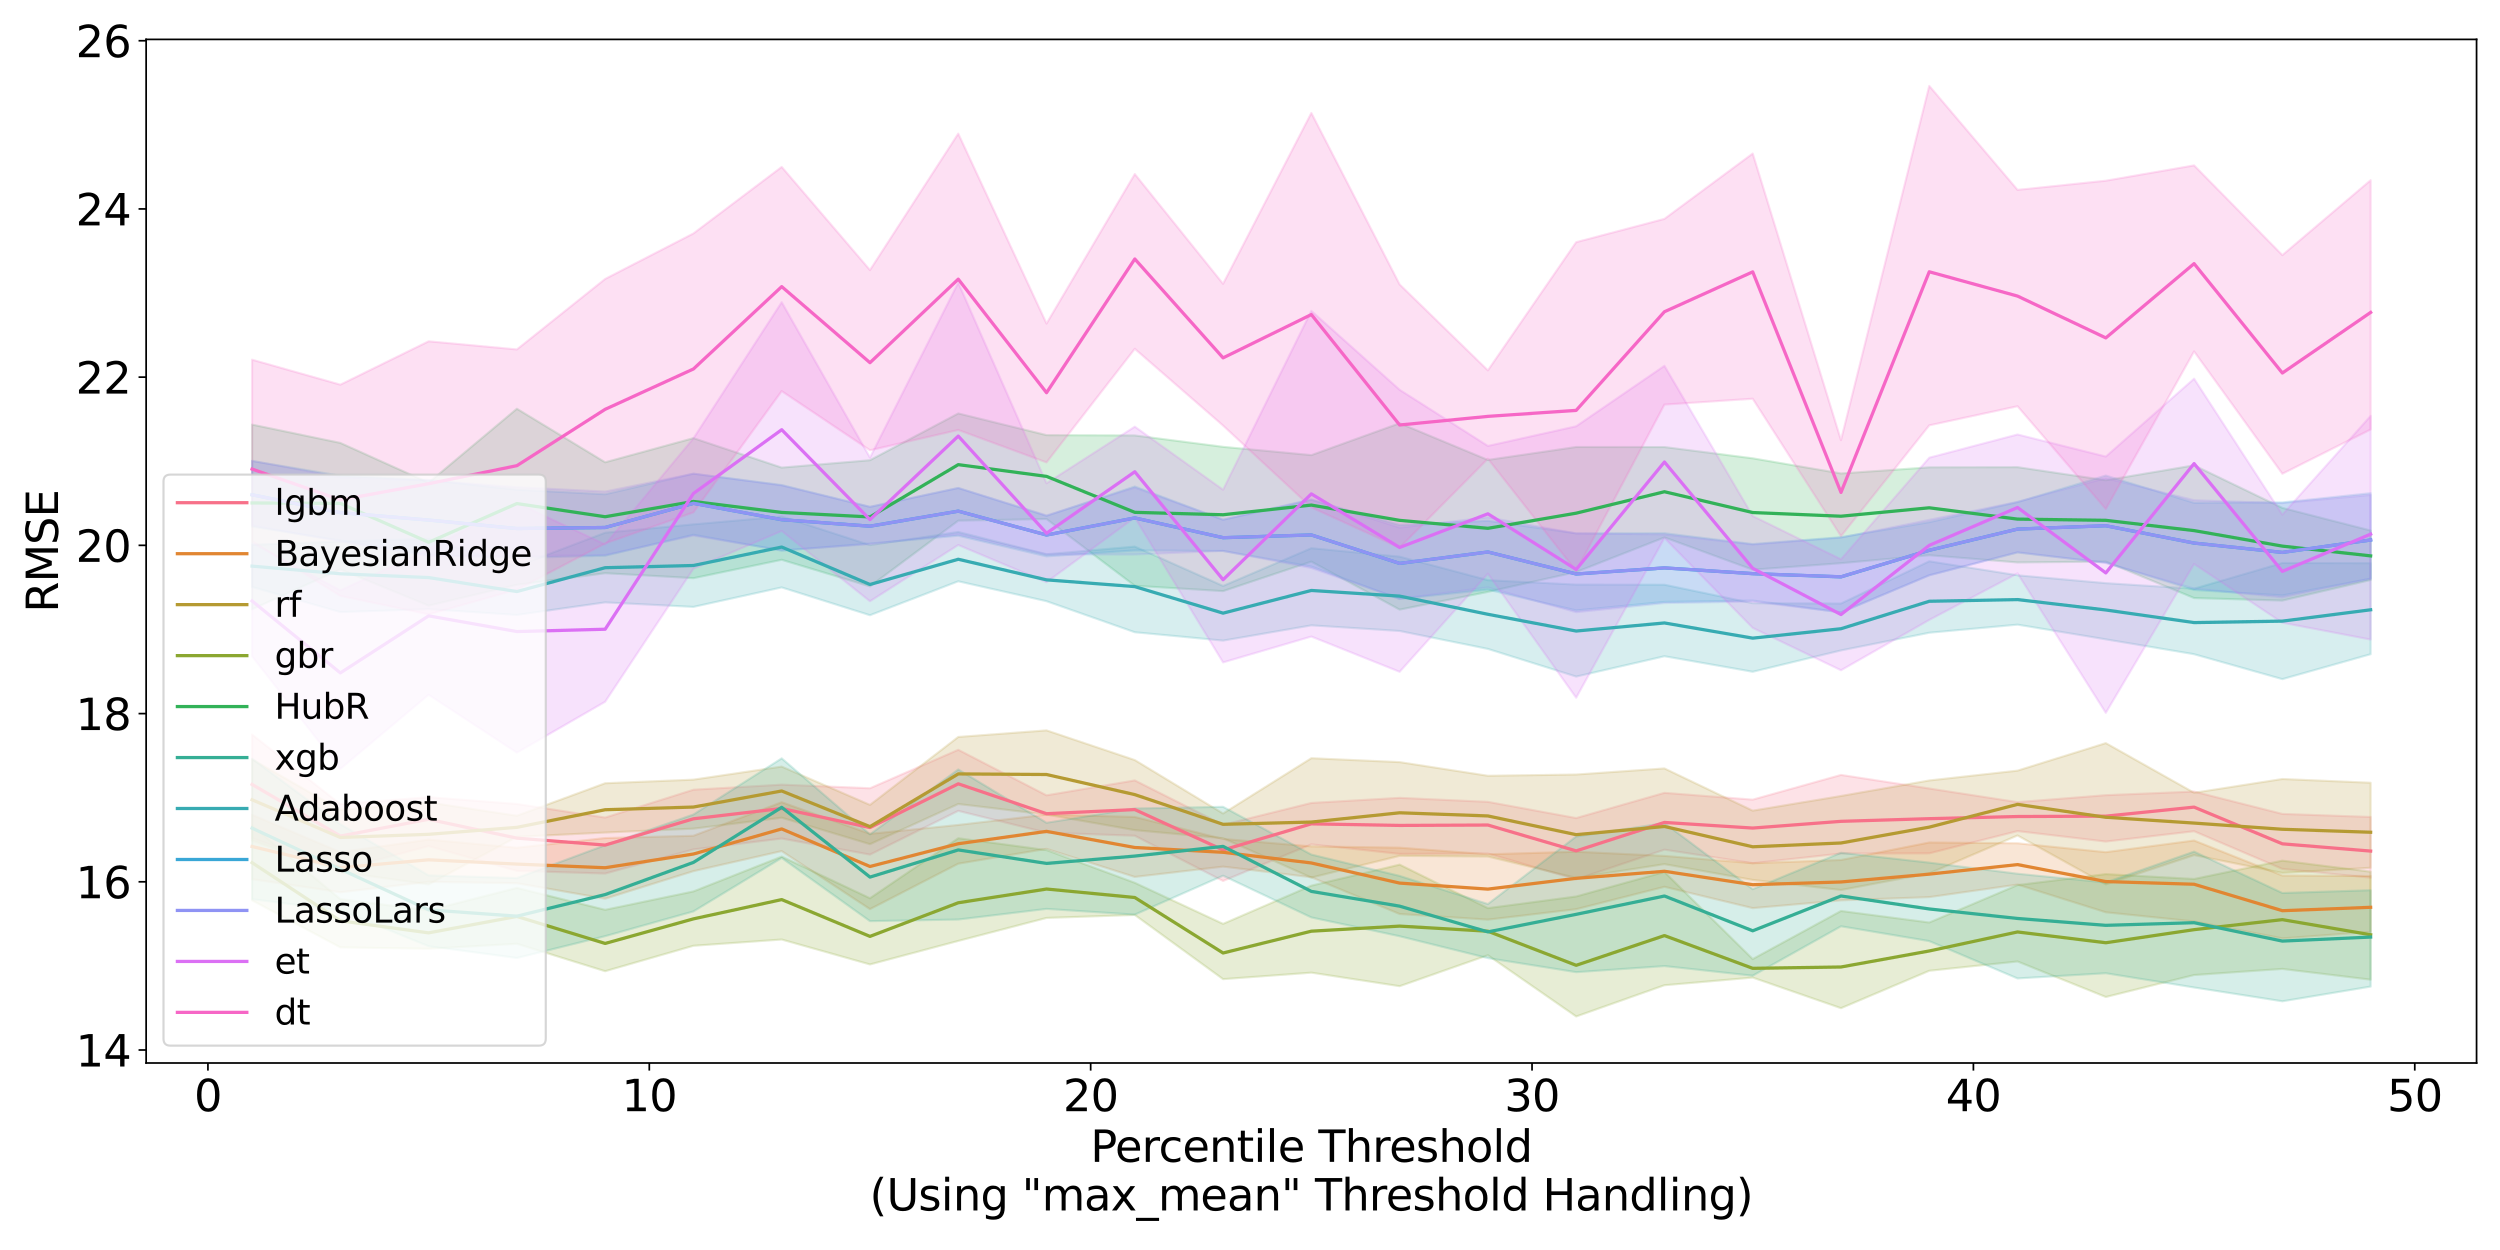 <?xml version="1.0" encoding="utf-8" standalone="no"?>
<!DOCTYPE svg PUBLIC "-//W3C//DTD SVG 1.1//EN"
  "http://www.w3.org/Graphics/SVG/1.1/DTD/svg11.dtd">
<svg xmlns:xlink="http://www.w3.org/1999/xlink" width="1152pt" height="576pt" viewBox="0 0 1152 576" xmlns="http://www.w3.org/2000/svg" version="1.1">
 <defs>
  <style type="text/css">*{stroke-linejoin: round; stroke-linecap: butt}</style>
 </defs>
 <g id="figure_1">
  <g id="patch_1">
   <path d="M 0 576 
L 1152 576 
L 1152 0 
L 0 0 
z
" style="fill: #ffffff"/>
  </g>
  <g id="axes_1">
   <g id="patch_2">
    <path d="M 67.34 489.832 
L 1141.2 489.832 
L 1141.2 18.146 
L 67.34 18.146 
z
" style="fill: #ffffff"/>
   </g>
   <g id="PolyCollection_1">
    <defs>
     <path id="m7c6b78abc6" d="M 116.152 -237.532 
L 116.152 -189.805 
L 156.828 -175.23 
L 197.505 -186.127 
L 238.181 -174.708 
L 278.858 -173.463 
L 319.534 -184.578 
L 360.211 -189.601 
L 400.887 -182.197 
L 441.564 -202.362 
L 482.24 -192.294 
L 522.917 -190.896 
L 563.593 -170.068 
L 604.27 -186.93 
L 644.947 -182.518 
L 685.623 -182.707 
L 726.3 -170.774 
L 766.976 -184.463 
L 807.653 -178.235 
L 848.329 -182.692 
L 889.006 -182.779 
L 929.682 -193.028 
L 970.359 -188.209 
L 1011.035 -192.971 
L 1051.712 -175.603 
L 1092.388 -171.567 
L 1092.388 -199.544 
L 1092.388 -199.544 
L 1051.712 -200.948 
L 1011.035 -211.242 
L 970.359 -209.578 
L 929.682 -206.376 
L 889.006 -212.651 
L 848.329 -218.907 
L 807.653 -207.522 
L 766.976 -210.656 
L 726.3 -199.033 
L 685.623 -206.503 
L 644.947 -208.347 
L 604.27 -206 
L 563.593 -195.932 
L 522.917 -216.389 
L 482.24 -209.506 
L 441.564 -230.495 
L 400.887 -212.762 
L 360.211 -214.438 
L 319.534 -212.09 
L 278.858 -199.258 
L 238.181 -205.527 
L 197.505 -208.656 
L 156.828 -205.441 
L 116.152 -237.532 
z
" style="stroke: #f77189; stroke-opacity: 0.2"/>
    </defs>
    <g clip-path="url(#p26bf1cfb98)">
     <use xlink:href="#m7c6b78abc6" x="0" y="576" style="fill: #f77189; fill-opacity: 0.2; stroke: #f77189; stroke-opacity: 0.2"/>
    </g>
   </g>
   <g id="PolyCollection_2">
    <defs>
     <path id="mb7a9456858" d="M 116.152 -200.532 
L 116.152 -170.877 
L 156.828 -164.849 
L 197.505 -169.652 
L 238.181 -169.02 
L 278.858 -161.886 
L 319.534 -174.58 
L 360.211 -183.822 
L 400.887 -157.073 
L 441.564 -178.006 
L 482.24 -184.861 
L 522.917 -171.917 
L 563.593 -176.663 
L 604.27 -171.76 
L 644.947 -154.823 
L 685.623 -152.23 
L 726.3 -157.043 
L 766.976 -167.365 
L 807.653 -157.537 
L 848.329 -161.122 
L 889.006 -162.618 
L 929.682 -168.394 
L 970.359 -155.619 
L 1011.035 -151.398 
L 1051.712 -143.594 
L 1092.388 -146.64 
L 1092.388 -172.33 
L 1092.388 -172.33 
L 1051.712 -172.537 
L 1011.035 -188.687 
L 970.359 -183.312 
L 929.682 -187.412 
L 889.006 -187.777 
L 848.329 -179.72 
L 807.653 -178.215 
L 766.976 -181.6 
L 726.3 -183.523 
L 685.623 -182.347 
L 644.947 -185.387 
L 604.27 -185.967 
L 563.593 -189.414 
L 522.917 -199.542 
L 482.24 -200.621 
L 441.564 -195.869 
L 400.887 -191.757 
L 360.211 -206.342 
L 319.534 -190.878 
L 278.858 -189.828 
L 238.181 -185.36 
L 197.505 -189.1 
L 156.828 -183.311 
L 116.152 -200.532 
z
" style="stroke: #e18632; stroke-opacity: 0.2"/>
    </defs>
    <g clip-path="url(#p26bf1cfb98)">
     <use xlink:href="#mb7a9456858" x="0" y="576" style="fill: #e18632; fill-opacity: 0.2; stroke: #e18632; stroke-opacity: 0.2"/>
    </g>
   </g>
   <g id="PolyCollection_3">
    <defs>
     <path id="m1cd2f38647" d="M 116.152 -226.124 
L 116.152 -188.638 
L 156.828 -174.166 
L 197.505 -168.475 
L 238.181 -190.387 
L 278.858 -192.362 
L 319.534 -194.156 
L 360.211 -199.212 
L 400.887 -187.009 
L 441.564 -205.519 
L 482.24 -200.625 
L 522.917 -193.473 
L 563.593 -189.746 
L 604.27 -171.61 
L 644.947 -181.625 
L 685.623 -181.299 
L 726.3 -171.478 
L 766.976 -177.806 
L 807.653 -170.535 
L 848.329 -165.888 
L 889.006 -173.566 
L 929.682 -191.016 
L 970.359 -168.477 
L 1011.035 -181.958 
L 1051.712 -173.778 
L 1092.388 -176.146 
L 1092.388 -215.306 
L 1092.388 -215.306 
L 1051.712 -217.029 
L 1011.035 -210.697 
L 970.359 -233.569 
L 929.682 -220.887 
L 889.006 -216.357 
L 848.329 -209.21 
L 807.653 -202.443 
L 766.976 -221.903 
L 726.3 -219.095 
L 685.623 -218.517 
L 644.947 -224.812 
L 604.27 -226.617 
L 563.593 -201.135 
L 522.917 -225.764 
L 482.24 -239.44 
L 441.564 -236.404 
L 400.887 -205.102 
L 360.211 -222.754 
L 319.534 -216.729 
L 278.858 -215.079 
L 238.181 -200.099 
L 197.505 -206.246 
L 156.828 -202.807 
L 116.152 -226.124 
z
" style="stroke: #b59a32; stroke-opacity: 0.2"/>
    </defs>
    <g clip-path="url(#p26bf1cfb98)">
     <use xlink:href="#m1cd2f38647" x="0" y="576" style="fill: #b59a32; fill-opacity: 0.2; stroke: #b59a32; stroke-opacity: 0.2"/>
    </g>
   </g>
   <g id="PolyCollection_4">
    <defs>
     <path id="m497a860532" d="M 116.152 -195.521 
L 116.152 -161.105 
L 156.828 -139.449 
L 197.505 -138.8 
L 238.181 -141.11 
L 278.858 -128.466 
L 319.534 -140.189 
L 360.211 -143.069 
L 400.887 -131.581 
L 441.564 -142.417 
L 482.24 -153.017 
L 522.917 -154.395 
L 563.593 -124.814 
L 604.27 -127.801 
L 644.947 -121.559 
L 685.623 -135.836 
L 726.3 -107.608 
L 766.976 -122.008 
L 807.653 -125.538 
L 848.329 -111.431 
L 889.006 -128.668 
L 929.682 -132.955 
L 970.359 -116.588 
L 1011.035 -126.712 
L 1051.712 -129.521 
L 1092.388 -124.563 
L 1092.388 -174.308 
L 1092.388 -174.308 
L 1051.712 -179.407 
L 1011.035 -170.966 
L 970.359 -173.207 
L 929.682 -168.151 
L 889.006 -150.902 
L 848.329 -156.222 
L 807.653 -134.056 
L 766.976 -174.196 
L 726.3 -162.9 
L 685.623 -157.532 
L 644.947 -177.58 
L 604.27 -167.882 
L 563.593 -150.288 
L 522.917 -169.206 
L 482.24 -184.27 
L 441.564 -189.732 
L 400.887 -162.09 
L 360.211 -181.279 
L 319.534 -165.225 
L 278.858 -156.756 
L 238.181 -166.847 
L 197.505 -156.471 
L 156.828 -161.673 
L 116.152 -195.521 
z
" style="stroke: #8ba731; stroke-opacity: 0.2"/>
    </defs>
    <g clip-path="url(#p26bf1cfb98)">
     <use xlink:href="#m497a860532" x="0" y="576" style="fill: #8ba731; fill-opacity: 0.2; stroke: #8ba731; stroke-opacity: 0.2"/>
    </g>
   </g>
   <g id="PolyCollection_5">
    <defs>
     <path id="me9f3cebe99" d="M 116.152 -380.338 
L 116.152 -295.219 
L 156.828 -313.606 
L 197.505 -296.921 
L 238.181 -306.527 
L 278.858 -311.871 
L 319.534 -309.579 
L 360.211 -318.051 
L 400.887 -305.783 
L 441.564 -336.082 
L 482.24 -336.842 
L 522.917 -306.079 
L 563.593 -303.611 
L 604.27 -317.212 
L 644.947 -295.082 
L 685.623 -303.273 
L 726.3 -312.408 
L 766.976 -328.366 
L 807.653 -313.501 
L 848.329 -316.49 
L 889.006 -320.154 
L 929.682 -316.827 
L 970.359 -317.223 
L 1011.035 -300.424 
L 1051.712 -299.256 
L 1092.388 -308.735 
L 1092.388 -331.525 
L 1092.388 -331.525 
L 1051.712 -341.949 
L 1011.035 -361.562 
L 970.359 -354.702 
L 929.682 -360.725 
L 889.006 -360.649 
L 848.329 -357.823 
L 807.653 -364.803 
L 766.976 -369.991 
L 726.3 -370.02 
L 685.623 -364.048 
L 644.947 -380.961 
L 604.27 -366.266 
L 563.593 -370.09 
L 522.917 -375.341 
L 482.24 -375.488 
L 441.564 -385.479 
L 400.887 -363.926 
L 360.211 -360.523 
L 319.534 -374.099 
L 278.858 -362.971 
L 238.181 -387.65 
L 197.505 -353.563 
L 156.828 -371.897 
L 116.152 -380.338 
z
" style="stroke: #32b258; stroke-opacity: 0.2"/>
    </defs>
    <g clip-path="url(#p26bf1cfb98)">
     <use xlink:href="#me9f3cebe99" x="0" y="576" style="fill: #32b258; fill-opacity: 0.2; stroke: #32b258; stroke-opacity: 0.2"/>
    </g>
   </g>
   <g id="PolyCollection_6">
    <defs>
     <path id="m4caa0d4e49" d="M 116.152 -226.393 
L 116.152 -161.663 
L 156.828 -156.454 
L 197.505 -139.969 
L 238.181 -134.552 
L 278.858 -144.622 
L 319.534 -156.021 
L 360.211 -180.664 
L 400.887 -151.534 
L 441.564 -152.281 
L 482.24 -157.184 
L 522.917 -154.549 
L 563.593 -172.483 
L 604.27 -153.251 
L 644.947 -144.58 
L 685.623 -134.502 
L 726.3 -128.024 
L 766.976 -130.831 
L 807.653 -126.399 
L 848.329 -149.163 
L 889.006 -142.339 
L 929.682 -125.139 
L 970.359 -127.538 
L 1011.035 -120.971 
L 1051.712 -114.604 
L 1092.388 -121.386 
L 1092.388 -165.772 
L 1092.388 -165.772 
L 1051.712 -164.502 
L 1011.035 -183.562 
L 970.359 -169.35 
L 929.682 -173.373 
L 889.006 -178.491 
L 848.329 -183.039 
L 807.653 -166.258 
L 766.976 -196.707 
L 726.3 -190.543 
L 685.623 -159.408 
L 644.947 -172.374 
L 604.27 -182.208 
L 563.593 -204.222 
L 522.917 -203.436 
L 482.24 -196.855 
L 441.564 -221.422 
L 400.887 -191.536 
L 360.211 -226.542 
L 319.534 -200.67 
L 278.858 -186.514 
L 238.181 -171.388 
L 197.505 -172.624 
L 156.828 -196.195 
L 116.152 -226.393 
z
" style="stroke: #35ae95; stroke-opacity: 0.2"/>
    </defs>
    <g clip-path="url(#p26bf1cfb98)">
     <use xlink:href="#m4caa0d4e49" x="0" y="576" style="fill: #35ae95; fill-opacity: 0.2; stroke: #35ae95; stroke-opacity: 0.2"/>
    </g>
   </g>
   <g id="PolyCollection_7">
    <defs>
     <path id="mcbbbb9f0ad" d="M 116.152 -324.974 
L 116.152 -305.544 
L 156.828 -293.939 
L 197.505 -295.313 
L 238.181 -292.625 
L 278.858 -298.425 
L 319.534 -296.342 
L 360.211 -305.322 
L 400.887 -292.504 
L 441.564 -308.138 
L 482.24 -298.964 
L 522.917 -284.663 
L 563.593 -280.81 
L 604.27 -287.839 
L 644.947 -285.246 
L 685.623 -276.979 
L 726.3 -264.23 
L 766.976 -273.604 
L 807.653 -266.449 
L 848.329 -276.283 
L 889.006 -284.439 
L 929.682 -288.162 
L 970.359 -281.389 
L 1011.035 -274.539 
L 1051.712 -263.052 
L 1092.388 -274.544 
L 1092.388 -316.482 
L 1092.388 -316.482 
L 1051.712 -316.582 
L 1011.035 -304.715 
L 970.359 -307.279 
L 929.682 -310.897 
L 889.006 -317.356 
L 848.329 -297.881 
L 807.653 -298.044 
L 766.976 -306.556 
L 726.3 -306.608 
L 685.623 -308.666 
L 644.947 -319.5 
L 604.27 -323.395 
L 563.593 -305.993 
L 522.917 -324.129 
L 482.24 -320.602 
L 441.564 -330.871 
L 400.887 -324.827 
L 360.211 -337.984 
L 319.534 -334.379 
L 278.858 -330.53 
L 238.181 -315.1 
L 197.505 -327.737 
L 156.828 -326.467 
L 116.152 -324.974 
z
" style="stroke: #37abb2; stroke-opacity: 0.2"/>
    </defs>
    <g clip-path="url(#p26bf1cfb98)">
     <use xlink:href="#mcbbbb9f0ad" x="0" y="576" style="fill: #37abb2; fill-opacity: 0.2; stroke: #37abb2; stroke-opacity: 0.2"/>
    </g>
   </g>
   <g id="PolyCollection_8">
    <defs>
     <path id="ma1668a52e2" d="M 116.152 -363.55 
L 116.152 -333.3 
L 156.828 -326.933 
L 197.505 -320.209 
L 238.181 -318.898 
L 278.858 -319.929 
L 319.534 -329.601 
L 360.211 -322.263 
L 400.887 -325.556 
L 441.564 -329.146 
L 482.24 -319.623 
L 522.917 -322.381 
L 563.593 -322.13 
L 604.27 -314.956 
L 644.947 -299.982 
L 685.623 -304.299 
L 726.3 -294.728 
L 766.976 -298.671 
L 807.653 -299.275 
L 848.329 -293.811 
L 889.006 -310.967 
L 929.682 -321.413 
L 970.359 -316.72 
L 1011.035 -304.142 
L 1051.712 -301.642 
L 1092.388 -309.358 
L 1092.388 -348.729 
L 1092.388 -348.729 
L 1051.712 -344.478 
L 1011.035 -344.28 
L 970.359 -356.864 
L 929.682 -344.608 
L 889.006 -335.379 
L 848.329 -328.45 
L 807.653 -325.306 
L 766.976 -330.298 
L 726.3 -330.207 
L 685.623 -335.99 
L 644.947 -334.073 
L 604.27 -345.684 
L 563.593 -336.502 
L 522.917 -351.831 
L 482.24 -338.268 
L 441.564 -351.131 
L 400.887 -342.441 
L 360.211 -352.497 
L 319.534 -357.714 
L 278.858 -348.234 
L 238.181 -350.345 
L 197.505 -354.78 
L 156.828 -356.787 
L 116.152 -363.55 
z
" style="stroke: #39a7d6; stroke-opacity: 0.2"/>
    </defs>
    <g clip-path="url(#p26bf1cfb98)">
     <use xlink:href="#ma1668a52e2" x="0" y="576" style="fill: #39a7d6; fill-opacity: 0.2; stroke: #39a7d6; stroke-opacity: 0.2"/>
    </g>
   </g>
   <g id="PolyCollection_9">
    <defs>
     <path id="m8fe8d58663" d="M 116.152 -363.684 
L 116.152 -333.9 
L 156.828 -326.413 
L 197.505 -319.683 
L 238.181 -319.729 
L 278.858 -320.253 
L 319.534 -329.22 
L 360.211 -322.408 
L 400.887 -325.256 
L 441.564 -329.788 
L 482.24 -320.5 
L 522.917 -320.494 
L 563.593 -322.134 
L 604.27 -314.237 
L 644.947 -300.144 
L 685.623 -305.321 
L 726.3 -293.884 
L 766.976 -298.109 
L 807.653 -298.791 
L 848.329 -293.844 
L 889.006 -310.838 
L 929.682 -321.538 
L 970.359 -316.579 
L 1011.035 -304.802 
L 1051.712 -300.732 
L 1092.388 -309.353 
L 1092.388 -347.909 
L 1092.388 -347.909 
L 1051.712 -344.161 
L 1011.035 -345.504 
L 970.359 -355.67 
L 929.682 -344.749 
L 889.006 -336.46 
L 848.329 -328.257 
L 807.653 -325.041 
L 766.976 -329.695 
L 726.3 -330.221 
L 685.623 -337.623 
L 644.947 -332.848 
L 604.27 -345.916 
L 563.593 -336.516 
L 522.917 -351.284 
L 482.24 -338.511 
L 441.564 -351.134 
L 400.887 -342.442 
L 360.211 -352.296 
L 319.534 -357.757 
L 278.858 -349.483 
L 238.181 -351.499 
L 197.505 -354.651 
L 156.828 -356.004 
L 116.152 -363.684 
z
" style="stroke: #8f93f4; stroke-opacity: 0.2"/>
    </defs>
    <g clip-path="url(#p26bf1cfb98)">
     <use xlink:href="#m8fe8d58663" x="0" y="576" style="fill: #8f93f4; fill-opacity: 0.2; stroke: #8f93f4; stroke-opacity: 0.2"/>
    </g>
   </g>
   <g id="PolyCollection_10">
    <defs>
     <path id="mf7c50b216f" d="M 116.152 -325.876 
L 116.152 -273.59 
L 156.828 -221.699 
L 197.505 -255.862 
L 238.181 -229.172 
L 278.858 -252.638 
L 319.534 -313.95 
L 360.211 -331.316 
L 400.887 -298.939 
L 441.564 -324.862 
L 482.24 -307.718 
L 522.917 -337.543 
L 563.593 -270.769 
L 604.27 -282.683 
L 644.947 -266.429 
L 685.623 -311.638 
L 726.3 -254.483 
L 766.976 -328.126 
L 807.653 -286.672 
L 848.329 -267.143 
L 889.006 -290.353 
L 929.682 -311.791 
L 970.359 -247.518 
L 1011.035 -316.126 
L 1051.712 -289.053 
L 1092.388 -281.287 
L 1092.388 -384.35 
L 1092.388 -384.35 
L 1051.712 -338.847 
L 1011.035 -401.49 
L 970.359 -365.609 
L 929.682 -375.79 
L 889.006 -365.091 
L 848.329 -318.284 
L 807.653 -338.209 
L 766.976 -407.437 
L 726.3 -379.579 
L 685.623 -370.512 
L 644.947 -396.385 
L 604.27 -432.742 
L 563.593 -350.326 
L 522.917 -379.387 
L 482.24 -353.317 
L 441.564 -445.727 
L 400.887 -365.139 
L 360.211 -436.746 
L 319.534 -374.011 
L 278.858 -325.138 
L 238.181 -344.276 
L 197.505 -322.942 
L 156.828 -303.936 
L 116.152 -325.876 
z
" style="stroke: #db70f4; stroke-opacity: 0.2"/>
    </defs>
    <g clip-path="url(#p26bf1cfb98)">
     <use xlink:href="#mf7c50b216f" x="0" y="576" style="fill: #db70f4; fill-opacity: 0.2; stroke: #db70f4; stroke-opacity: 0.2"/>
    </g>
   </g>
   <g id="PolyCollection_11">
    <defs>
     <path id="md7a4521dbc" d="M 116.152 -410.255 
L 116.152 -326.571 
L 156.828 -301.397 
L 197.505 -292.903 
L 238.181 -304.293 
L 278.858 -325.598 
L 319.534 -339.888 
L 360.211 -395.78 
L 400.887 -368.521 
L 441.564 -377.88 
L 482.24 -362.922 
L 522.917 -415.263 
L 563.593 -379.898 
L 604.27 -342.186 
L 644.947 -323.624 
L 685.623 -364.632 
L 726.3 -312.866 
L 766.976 -389.573 
L 807.653 -392.262 
L 848.329 -328.921 
L 889.006 -380.007 
L 929.682 -388.804 
L 970.359 -341.414 
L 1011.035 -414.063 
L 1051.712 -357.698 
L 1092.388 -378.084 
L 1092.388 -492.965 
L 1092.388 -492.965 
L 1051.712 -458.43 
L 1011.035 -499.78 
L 970.359 -492.722 
L 929.682 -488.502 
L 889.006 -536.414 
L 848.329 -373.174 
L 807.653 -505.253 
L 766.976 -475.136 
L 726.3 -464.398 
L 685.623 -405.327 
L 644.947 -444.932 
L 604.27 -523.946 
L 563.593 -445.204 
L 522.917 -495.789 
L 482.24 -426.891 
L 441.564 -514.428 
L 400.887 -451.548 
L 360.211 -499.077 
L 319.534 -468.419 
L 278.858 -447.462 
L 238.181 -414.972 
L 197.505 -418.714 
L 156.828 -398.737 
L 116.152 -410.255 
z
" style="stroke: #f667c6; stroke-opacity: 0.2"/>
    </defs>
    <g clip-path="url(#p26bf1cfb98)">
     <use xlink:href="#md7a4521dbc" x="0" y="576" style="fill: #f667c6; fill-opacity: 0.2; stroke: #f667c6; stroke-opacity: 0.2"/>
    </g>
   </g>
   <g id="matplotlib.axis_1">
    <g id="xtick_1">
     <g id="line2d_1">
      <defs>
       <path id="m24ec4bc010" d="M 0 0 
L 0 3.5 
" style="stroke: #000000; stroke-width: 0.8"/>
      </defs>
      <g>
       <use xlink:href="#m24ec4bc010" x="95.814" y="489.832" style="stroke: #000000; stroke-width: 0.8"/>
      </g>
     </g>
     <g id="text_1">
      <!-- 0 -->
      <g transform="translate(89.451 512.029) scale(0.2 -0.2)">
       <defs>
        <path id="DejaVuSans-30" d="M 2034 4250 
Q 1547 4250 1301 3770 
Q 1056 3291 1056 2328 
Q 1056 1369 1301 889 
Q 1547 409 2034 409 
Q 2525 409 2770 889 
Q 3016 1369 3016 2328 
Q 3016 3291 2770 3770 
Q 2525 4250 2034 4250 
z
M 2034 4750 
Q 2819 4750 3233 4129 
Q 3647 3509 3647 2328 
Q 3647 1150 3233 529 
Q 2819 -91 2034 -91 
Q 1250 -91 836 529 
Q 422 1150 422 2328 
Q 422 3509 836 4129 
Q 1250 4750 2034 4750 
z
" transform="scale(0.016)"/>
       </defs>
       <use xlink:href="#DejaVuSans-30"/>
      </g>
     </g>
    </g>
    <g id="xtick_2">
     <g id="line2d_2">
      <g>
       <use xlink:href="#m24ec4bc010" x="299.196" y="489.832" style="stroke: #000000; stroke-width: 0.8"/>
      </g>
     </g>
     <g id="text_2">
      <!-- 10 -->
      <g transform="translate(286.471 512.029) scale(0.2 -0.2)">
       <defs>
        <path id="DejaVuSans-31" d="M 794 531 
L 1825 531 
L 1825 4091 
L 703 3866 
L 703 4441 
L 1819 4666 
L 2450 4666 
L 2450 531 
L 3481 531 
L 3481 0 
L 794 0 
L 794 531 
z
" transform="scale(0.016)"/>
       </defs>
       <use xlink:href="#DejaVuSans-31"/>
       <use xlink:href="#DejaVuSans-30" x="63.623"/>
      </g>
     </g>
    </g>
    <g id="xtick_3">
     <g id="line2d_3">
      <g>
       <use xlink:href="#m24ec4bc010" x="502.579" y="489.832" style="stroke: #000000; stroke-width: 0.8"/>
      </g>
     </g>
     <g id="text_3">
      <!-- 20 -->
      <g transform="translate(489.854 512.029) scale(0.2 -0.2)">
       <defs>
        <path id="DejaVuSans-32" d="M 1228 531 
L 3431 531 
L 3431 0 
L 469 0 
L 469 531 
Q 828 903 1448 1529 
Q 2069 2156 2228 2338 
Q 2531 2678 2651 2914 
Q 2772 3150 2772 3378 
Q 2772 3750 2511 3984 
Q 2250 4219 1831 4219 
Q 1534 4219 1204 4116 
Q 875 4013 500 3803 
L 500 4441 
Q 881 4594 1212 4672 
Q 1544 4750 1819 4750 
Q 2544 4750 2975 4387 
Q 3406 4025 3406 3419 
Q 3406 3131 3298 2873 
Q 3191 2616 2906 2266 
Q 2828 2175 2409 1742 
Q 1991 1309 1228 531 
z
" transform="scale(0.016)"/>
       </defs>
       <use xlink:href="#DejaVuSans-32"/>
       <use xlink:href="#DejaVuSans-30" x="63.623"/>
      </g>
     </g>
    </g>
    <g id="xtick_4">
     <g id="line2d_4">
      <g>
       <use xlink:href="#m24ec4bc010" x="705.961" y="489.832" style="stroke: #000000; stroke-width: 0.8"/>
      </g>
     </g>
     <g id="text_4">
      <!-- 30 -->
      <g transform="translate(693.236 512.029) scale(0.2 -0.2)">
       <defs>
        <path id="DejaVuSans-33" d="M 2597 2516 
Q 3050 2419 3304 2112 
Q 3559 1806 3559 1356 
Q 3559 666 3084 287 
Q 2609 -91 1734 -91 
Q 1441 -91 1130 -33 
Q 819 25 488 141 
L 488 750 
Q 750 597 1062 519 
Q 1375 441 1716 441 
Q 2309 441 2620 675 
Q 2931 909 2931 1356 
Q 2931 1769 2642 2001 
Q 2353 2234 1838 2234 
L 1294 2234 
L 1294 2753 
L 1863 2753 
Q 2328 2753 2575 2939 
Q 2822 3125 2822 3475 
Q 2822 3834 2567 4026 
Q 2313 4219 1838 4219 
Q 1578 4219 1281 4162 
Q 984 4106 628 3988 
L 628 4550 
Q 988 4650 1302 4700 
Q 1616 4750 1894 4750 
Q 2613 4750 3031 4423 
Q 3450 4097 3450 3541 
Q 3450 3153 3228 2886 
Q 3006 2619 2597 2516 
z
" transform="scale(0.016)"/>
       </defs>
       <use xlink:href="#DejaVuSans-33"/>
       <use xlink:href="#DejaVuSans-30" x="63.623"/>
      </g>
     </g>
    </g>
    <g id="xtick_5">
     <g id="line2d_5">
      <g>
       <use xlink:href="#m24ec4bc010" x="909.344" y="489.832" style="stroke: #000000; stroke-width: 0.8"/>
      </g>
     </g>
     <g id="text_5">
      <!-- 40 -->
      <g transform="translate(896.619 512.029) scale(0.2 -0.2)">
       <defs>
        <path id="DejaVuSans-34" d="M 2419 4116 
L 825 1625 
L 2419 1625 
L 2419 4116 
z
M 2253 4666 
L 3047 4666 
L 3047 1625 
L 3713 1625 
L 3713 1100 
L 3047 1100 
L 3047 0 
L 2419 0 
L 2419 1100 
L 313 1100 
L 313 1709 
L 2253 4666 
z
" transform="scale(0.016)"/>
       </defs>
       <use xlink:href="#DejaVuSans-34"/>
       <use xlink:href="#DejaVuSans-30" x="63.623"/>
      </g>
     </g>
    </g>
    <g id="xtick_6">
     <g id="line2d_6">
      <g>
       <use xlink:href="#m24ec4bc010" x="1112.726" y="489.832" style="stroke: #000000; stroke-width: 0.8"/>
      </g>
     </g>
     <g id="text_6">
      <!-- 50 -->
      <g transform="translate(1100.001 512.029) scale(0.2 -0.2)">
       <defs>
        <path id="DejaVuSans-35" d="M 691 4666 
L 3169 4666 
L 3169 4134 
L 1269 4134 
L 1269 2991 
Q 1406 3038 1543 3061 
Q 1681 3084 1819 3084 
Q 2600 3084 3056 2656 
Q 3513 2228 3513 1497 
Q 3513 744 3044 326 
Q 2575 -91 1722 -91 
Q 1428 -91 1123 -41 
Q 819 9 494 109 
L 494 744 
Q 775 591 1075 516 
Q 1375 441 1709 441 
Q 2250 441 2565 725 
Q 2881 1009 2881 1497 
Q 2881 1984 2565 2268 
Q 2250 2553 1709 2553 
Q 1456 2553 1204 2497 
Q 953 2441 691 2322 
L 691 4666 
z
" transform="scale(0.016)"/>
       </defs>
       <use xlink:href="#DejaVuSans-35"/>
       <use xlink:href="#DejaVuSans-30" x="63.623"/>
      </g>
     </g>
    </g>
    <g id="text_7">
     <!-- Percentile Threshold -->
     <g transform="translate(502.49 535.385) scale(0.2 -0.2)">
      <defs>
       <path id="DejaVuSans-50" d="M 1259 4147 
L 1259 2394 
L 2053 2394 
Q 2494 2394 2734 2622 
Q 2975 2850 2975 3272 
Q 2975 3691 2734 3919 
Q 2494 4147 2053 4147 
L 1259 4147 
z
M 628 4666 
L 2053 4666 
Q 2838 4666 3239 4311 
Q 3641 3956 3641 3272 
Q 3641 2581 3239 2228 
Q 2838 1875 2053 1875 
L 1259 1875 
L 1259 0 
L 628 0 
L 628 4666 
z
" transform="scale(0.016)"/>
       <path id="DejaVuSans-65" d="M 3597 1894 
L 3597 1613 
L 953 1613 
Q 991 1019 1311 708 
Q 1631 397 2203 397 
Q 2534 397 2845 478 
Q 3156 559 3463 722 
L 3463 178 
Q 3153 47 2828 -22 
Q 2503 -91 2169 -91 
Q 1331 -91 842 396 
Q 353 884 353 1716 
Q 353 2575 817 3079 
Q 1281 3584 2069 3584 
Q 2775 3584 3186 3129 
Q 3597 2675 3597 1894 
z
M 3022 2063 
Q 3016 2534 2758 2815 
Q 2500 3097 2075 3097 
Q 1594 3097 1305 2825 
Q 1016 2553 972 2059 
L 3022 2063 
z
" transform="scale(0.016)"/>
       <path id="DejaVuSans-72" d="M 2631 2963 
Q 2534 3019 2420 3045 
Q 2306 3072 2169 3072 
Q 1681 3072 1420 2755 
Q 1159 2438 1159 1844 
L 1159 0 
L 581 0 
L 581 3500 
L 1159 3500 
L 1159 2956 
Q 1341 3275 1631 3429 
Q 1922 3584 2338 3584 
Q 2397 3584 2469 3576 
Q 2541 3569 2628 3553 
L 2631 2963 
z
" transform="scale(0.016)"/>
       <path id="DejaVuSans-63" d="M 3122 3366 
L 3122 2828 
Q 2878 2963 2633 3030 
Q 2388 3097 2138 3097 
Q 1578 3097 1268 2742 
Q 959 2388 959 1747 
Q 959 1106 1268 751 
Q 1578 397 2138 397 
Q 2388 397 2633 464 
Q 2878 531 3122 666 
L 3122 134 
Q 2881 22 2623 -34 
Q 2366 -91 2075 -91 
Q 1284 -91 818 406 
Q 353 903 353 1747 
Q 353 2603 823 3093 
Q 1294 3584 2113 3584 
Q 2378 3584 2631 3529 
Q 2884 3475 3122 3366 
z
" transform="scale(0.016)"/>
       <path id="DejaVuSans-6e" d="M 3513 2113 
L 3513 0 
L 2938 0 
L 2938 2094 
Q 2938 2591 2744 2837 
Q 2550 3084 2163 3084 
Q 1697 3084 1428 2787 
Q 1159 2491 1159 1978 
L 1159 0 
L 581 0 
L 581 3500 
L 1159 3500 
L 1159 2956 
Q 1366 3272 1645 3428 
Q 1925 3584 2291 3584 
Q 2894 3584 3203 3211 
Q 3513 2838 3513 2113 
z
" transform="scale(0.016)"/>
       <path id="DejaVuSans-74" d="M 1172 4494 
L 1172 3500 
L 2356 3500 
L 2356 3053 
L 1172 3053 
L 1172 1153 
Q 1172 725 1289 603 
Q 1406 481 1766 481 
L 2356 481 
L 2356 0 
L 1766 0 
Q 1100 0 847 248 
Q 594 497 594 1153 
L 594 3053 
L 172 3053 
L 172 3500 
L 594 3500 
L 594 4494 
L 1172 4494 
z
" transform="scale(0.016)"/>
       <path id="DejaVuSans-69" d="M 603 3500 
L 1178 3500 
L 1178 0 
L 603 0 
L 603 3500 
z
M 603 4863 
L 1178 4863 
L 1178 4134 
L 603 4134 
L 603 4863 
z
" transform="scale(0.016)"/>
       <path id="DejaVuSans-6c" d="M 603 4863 
L 1178 4863 
L 1178 0 
L 603 0 
L 603 4863 
z
" transform="scale(0.016)"/>
       <path id="DejaVuSans-20" transform="scale(0.016)"/>
       <path id="DejaVuSans-54" d="M -19 4666 
L 3928 4666 
L 3928 4134 
L 2272 4134 
L 2272 0 
L 1638 0 
L 1638 4134 
L -19 4134 
L -19 4666 
z
" transform="scale(0.016)"/>
       <path id="DejaVuSans-68" d="M 3513 2113 
L 3513 0 
L 2938 0 
L 2938 2094 
Q 2938 2591 2744 2837 
Q 2550 3084 2163 3084 
Q 1697 3084 1428 2787 
Q 1159 2491 1159 1978 
L 1159 0 
L 581 0 
L 581 4863 
L 1159 4863 
L 1159 2956 
Q 1366 3272 1645 3428 
Q 1925 3584 2291 3584 
Q 2894 3584 3203 3211 
Q 3513 2838 3513 2113 
z
" transform="scale(0.016)"/>
       <path id="DejaVuSans-73" d="M 2834 3397 
L 2834 2853 
Q 2591 2978 2328 3040 
Q 2066 3103 1784 3103 
Q 1356 3103 1142 2972 
Q 928 2841 928 2578 
Q 928 2378 1081 2264 
Q 1234 2150 1697 2047 
L 1894 2003 
Q 2506 1872 2764 1633 
Q 3022 1394 3022 966 
Q 3022 478 2636 193 
Q 2250 -91 1575 -91 
Q 1294 -91 989 -36 
Q 684 19 347 128 
L 347 722 
Q 666 556 975 473 
Q 1284 391 1588 391 
Q 1994 391 2212 530 
Q 2431 669 2431 922 
Q 2431 1156 2273 1281 
Q 2116 1406 1581 1522 
L 1381 1569 
Q 847 1681 609 1914 
Q 372 2147 372 2553 
Q 372 3047 722 3315 
Q 1072 3584 1716 3584 
Q 2034 3584 2315 3537 
Q 2597 3491 2834 3397 
z
" transform="scale(0.016)"/>
       <path id="DejaVuSans-6f" d="M 1959 3097 
Q 1497 3097 1228 2736 
Q 959 2375 959 1747 
Q 959 1119 1226 758 
Q 1494 397 1959 397 
Q 2419 397 2687 759 
Q 2956 1122 2956 1747 
Q 2956 2369 2687 2733 
Q 2419 3097 1959 3097 
z
M 1959 3584 
Q 2709 3584 3137 3096 
Q 3566 2609 3566 1747 
Q 3566 888 3137 398 
Q 2709 -91 1959 -91 
Q 1206 -91 779 398 
Q 353 888 353 1747 
Q 353 2609 779 3096 
Q 1206 3584 1959 3584 
z
" transform="scale(0.016)"/>
       <path id="DejaVuSans-64" d="M 2906 2969 
L 2906 4863 
L 3481 4863 
L 3481 0 
L 2906 0 
L 2906 525 
Q 2725 213 2448 61 
Q 2172 -91 1784 -91 
Q 1150 -91 751 415 
Q 353 922 353 1747 
Q 353 2572 751 3078 
Q 1150 3584 1784 3584 
Q 2172 3584 2448 3432 
Q 2725 3281 2906 2969 
z
M 947 1747 
Q 947 1113 1208 752 
Q 1469 391 1925 391 
Q 2381 391 2643 752 
Q 2906 1113 2906 1747 
Q 2906 2381 2643 2742 
Q 2381 3103 1925 3103 
Q 1469 3103 1208 2742 
Q 947 2381 947 1747 
z
" transform="scale(0.016)"/>
      </defs>
      <use xlink:href="#DejaVuSans-50"/>
      <use xlink:href="#DejaVuSans-65" x="56.678"/>
      <use xlink:href="#DejaVuSans-72" x="118.201"/>
      <use xlink:href="#DejaVuSans-63" x="157.064"/>
      <use xlink:href="#DejaVuSans-65" x="212.045"/>
      <use xlink:href="#DejaVuSans-6e" x="273.568"/>
      <use xlink:href="#DejaVuSans-74" x="336.947"/>
      <use xlink:href="#DejaVuSans-69" x="376.156"/>
      <use xlink:href="#DejaVuSans-6c" x="403.939"/>
      <use xlink:href="#DejaVuSans-65" x="431.723"/>
      <use xlink:href="#DejaVuSans-20" x="493.246"/>
      <use xlink:href="#DejaVuSans-54" x="525.033"/>
      <use xlink:href="#DejaVuSans-68" x="586.117"/>
      <use xlink:href="#DejaVuSans-72" x="649.496"/>
      <use xlink:href="#DejaVuSans-65" x="688.359"/>
      <use xlink:href="#DejaVuSans-73" x="749.883"/>
      <use xlink:href="#DejaVuSans-68" x="801.982"/>
      <use xlink:href="#DejaVuSans-6f" x="865.361"/>
      <use xlink:href="#DejaVuSans-6c" x="926.543"/>
      <use xlink:href="#DejaVuSans-64" x="954.326"/>
     </g>
     <!-- (Using "max_mean" Threshold Handling) -->
     <g transform="translate(400.74 557.781) scale(0.2 -0.2)">
      <defs>
       <path id="DejaVuSans-28" d="M 1984 4856 
Q 1566 4138 1362 3434 
Q 1159 2731 1159 2009 
Q 1159 1288 1364 580 
Q 1569 -128 1984 -844 
L 1484 -844 
Q 1016 -109 783 600 
Q 550 1309 550 2009 
Q 550 2706 781 3412 
Q 1013 4119 1484 4856 
L 1984 4856 
z
" transform="scale(0.016)"/>
       <path id="DejaVuSans-55" d="M 556 4666 
L 1191 4666 
L 1191 1831 
Q 1191 1081 1462 751 
Q 1734 422 2344 422 
Q 2950 422 3222 751 
Q 3494 1081 3494 1831 
L 3494 4666 
L 4128 4666 
L 4128 1753 
Q 4128 841 3676 375 
Q 3225 -91 2344 -91 
Q 1459 -91 1007 375 
Q 556 841 556 1753 
L 556 4666 
z
" transform="scale(0.016)"/>
       <path id="DejaVuSans-67" d="M 2906 1791 
Q 2906 2416 2648 2759 
Q 2391 3103 1925 3103 
Q 1463 3103 1205 2759 
Q 947 2416 947 1791 
Q 947 1169 1205 825 
Q 1463 481 1925 481 
Q 2391 481 2648 825 
Q 2906 1169 2906 1791 
z
M 3481 434 
Q 3481 -459 3084 -895 
Q 2688 -1331 1869 -1331 
Q 1566 -1331 1297 -1286 
Q 1028 -1241 775 -1147 
L 775 -588 
Q 1028 -725 1275 -790 
Q 1522 -856 1778 -856 
Q 2344 -856 2625 -561 
Q 2906 -266 2906 331 
L 2906 616 
Q 2728 306 2450 153 
Q 2172 0 1784 0 
Q 1141 0 747 490 
Q 353 981 353 1791 
Q 353 2603 747 3093 
Q 1141 3584 1784 3584 
Q 2172 3584 2450 3431 
Q 2728 3278 2906 2969 
L 2906 3500 
L 3481 3500 
L 3481 434 
z
" transform="scale(0.016)"/>
       <path id="DejaVuSans-22" d="M 1147 4666 
L 1147 2931 
L 616 2931 
L 616 4666 
L 1147 4666 
z
M 2328 4666 
L 2328 2931 
L 1797 2931 
L 1797 4666 
L 2328 4666 
z
" transform="scale(0.016)"/>
       <path id="DejaVuSans-6d" d="M 3328 2828 
Q 3544 3216 3844 3400 
Q 4144 3584 4550 3584 
Q 5097 3584 5394 3201 
Q 5691 2819 5691 2113 
L 5691 0 
L 5113 0 
L 5113 2094 
Q 5113 2597 4934 2840 
Q 4756 3084 4391 3084 
Q 3944 3084 3684 2787 
Q 3425 2491 3425 1978 
L 3425 0 
L 2847 0 
L 2847 2094 
Q 2847 2600 2669 2842 
Q 2491 3084 2119 3084 
Q 1678 3084 1418 2786 
Q 1159 2488 1159 1978 
L 1159 0 
L 581 0 
L 581 3500 
L 1159 3500 
L 1159 2956 
Q 1356 3278 1631 3431 
Q 1906 3584 2284 3584 
Q 2666 3584 2933 3390 
Q 3200 3197 3328 2828 
z
" transform="scale(0.016)"/>
       <path id="DejaVuSans-61" d="M 2194 1759 
Q 1497 1759 1228 1600 
Q 959 1441 959 1056 
Q 959 750 1161 570 
Q 1363 391 1709 391 
Q 2188 391 2477 730 
Q 2766 1069 2766 1631 
L 2766 1759 
L 2194 1759 
z
M 3341 1997 
L 3341 0 
L 2766 0 
L 2766 531 
Q 2569 213 2275 61 
Q 1981 -91 1556 -91 
Q 1019 -91 701 211 
Q 384 513 384 1019 
Q 384 1609 779 1909 
Q 1175 2209 1959 2209 
L 2766 2209 
L 2766 2266 
Q 2766 2663 2505 2880 
Q 2244 3097 1772 3097 
Q 1472 3097 1187 3025 
Q 903 2953 641 2809 
L 641 3341 
Q 956 3463 1253 3523 
Q 1550 3584 1831 3584 
Q 2591 3584 2966 3190 
Q 3341 2797 3341 1997 
z
" transform="scale(0.016)"/>
       <path id="DejaVuSans-78" d="M 3513 3500 
L 2247 1797 
L 3578 0 
L 2900 0 
L 1881 1375 
L 863 0 
L 184 0 
L 1544 1831 
L 300 3500 
L 978 3500 
L 1906 2253 
L 2834 3500 
L 3513 3500 
z
" transform="scale(0.016)"/>
       <path id="DejaVuSans-5f" d="M 3263 -1063 
L 3263 -1509 
L -63 -1509 
L -63 -1063 
L 3263 -1063 
z
" transform="scale(0.016)"/>
       <path id="DejaVuSans-48" d="M 628 4666 
L 1259 4666 
L 1259 2753 
L 3553 2753 
L 3553 4666 
L 4184 4666 
L 4184 0 
L 3553 0 
L 3553 2222 
L 1259 2222 
L 1259 0 
L 628 0 
L 628 4666 
z
" transform="scale(0.016)"/>
       <path id="DejaVuSans-29" d="M 513 4856 
L 1013 4856 
Q 1481 4119 1714 3412 
Q 1947 2706 1947 2009 
Q 1947 1309 1714 600 
Q 1481 -109 1013 -844 
L 513 -844 
Q 928 -128 1133 580 
Q 1338 1288 1338 2009 
Q 1338 2731 1133 3434 
Q 928 4138 513 4856 
z
" transform="scale(0.016)"/>
      </defs>
      <use xlink:href="#DejaVuSans-28"/>
      <use xlink:href="#DejaVuSans-55" x="39.014"/>
      <use xlink:href="#DejaVuSans-73" x="112.207"/>
      <use xlink:href="#DejaVuSans-69" x="164.307"/>
      <use xlink:href="#DejaVuSans-6e" x="192.09"/>
      <use xlink:href="#DejaVuSans-67" x="255.469"/>
      <use xlink:href="#DejaVuSans-20" x="318.945"/>
      <use xlink:href="#DejaVuSans-22" x="350.732"/>
      <use xlink:href="#DejaVuSans-6d" x="396.729"/>
      <use xlink:href="#DejaVuSans-61" x="494.141"/>
      <use xlink:href="#DejaVuSans-78" x="555.42"/>
      <use xlink:href="#DejaVuSans-5f" x="614.6"/>
      <use xlink:href="#DejaVuSans-6d" x="664.6"/>
      <use xlink:href="#DejaVuSans-65" x="762.012"/>
      <use xlink:href="#DejaVuSans-61" x="823.535"/>
      <use xlink:href="#DejaVuSans-6e" x="884.814"/>
      <use xlink:href="#DejaVuSans-22" x="948.193"/>
      <use xlink:href="#DejaVuSans-20" x="994.189"/>
      <use xlink:href="#DejaVuSans-54" x="1025.977"/>
      <use xlink:href="#DejaVuSans-68" x="1087.061"/>
      <use xlink:href="#DejaVuSans-72" x="1150.439"/>
      <use xlink:href="#DejaVuSans-65" x="1189.303"/>
      <use xlink:href="#DejaVuSans-73" x="1250.826"/>
      <use xlink:href="#DejaVuSans-68" x="1302.926"/>
      <use xlink:href="#DejaVuSans-6f" x="1366.305"/>
      <use xlink:href="#DejaVuSans-6c" x="1427.486"/>
      <use xlink:href="#DejaVuSans-64" x="1455.27"/>
      <use xlink:href="#DejaVuSans-20" x="1518.746"/>
      <use xlink:href="#DejaVuSans-48" x="1550.533"/>
      <use xlink:href="#DejaVuSans-61" x="1625.729"/>
      <use xlink:href="#DejaVuSans-6e" x="1687.008"/>
      <use xlink:href="#DejaVuSans-64" x="1750.387"/>
      <use xlink:href="#DejaVuSans-6c" x="1813.863"/>
      <use xlink:href="#DejaVuSans-69" x="1841.646"/>
      <use xlink:href="#DejaVuSans-6e" x="1869.43"/>
      <use xlink:href="#DejaVuSans-67" x="1932.809"/>
      <use xlink:href="#DejaVuSans-29" x="1996.285"/>
     </g>
    </g>
   </g>
   <g id="matplotlib.axis_2">
    <g id="ytick_1">
     <g id="line2d_7">
      <defs>
       <path id="m9e1f0444b0" d="M 0 0 
L -3.5 0 
" style="stroke: #000000; stroke-width: 0.8"/>
      </defs>
      <g>
       <use xlink:href="#m9e1f0444b0" x="67.34" y="483.844" style="stroke: #000000; stroke-width: 0.8"/>
      </g>
     </g>
     <g id="text_8">
      <!-- 14 -->
      <g transform="translate(34.89 491.443) scale(0.2 -0.2)">
       <use xlink:href="#DejaVuSans-31"/>
       <use xlink:href="#DejaVuSans-34" x="63.623"/>
      </g>
     </g>
    </g>
    <g id="ytick_2">
     <g id="line2d_8">
      <g>
       <use xlink:href="#m9e1f0444b0" x="67.34" y="406.33" style="stroke: #000000; stroke-width: 0.8"/>
      </g>
     </g>
     <g id="text_9">
      <!-- 16 -->
      <g transform="translate(34.89 413.928) scale(0.2 -0.2)">
       <defs>
        <path id="DejaVuSans-36" d="M 2113 2584 
Q 1688 2584 1439 2293 
Q 1191 2003 1191 1497 
Q 1191 994 1439 701 
Q 1688 409 2113 409 
Q 2538 409 2786 701 
Q 3034 994 3034 1497 
Q 3034 2003 2786 2293 
Q 2538 2584 2113 2584 
z
M 3366 4563 
L 3366 3988 
Q 3128 4100 2886 4159 
Q 2644 4219 2406 4219 
Q 1781 4219 1451 3797 
Q 1122 3375 1075 2522 
Q 1259 2794 1537 2939 
Q 1816 3084 2150 3084 
Q 2853 3084 3261 2657 
Q 3669 2231 3669 1497 
Q 3669 778 3244 343 
Q 2819 -91 2113 -91 
Q 1303 -91 875 529 
Q 447 1150 447 2328 
Q 447 3434 972 4092 
Q 1497 4750 2381 4750 
Q 2619 4750 2861 4703 
Q 3103 4656 3366 4563 
z
" transform="scale(0.016)"/>
       </defs>
       <use xlink:href="#DejaVuSans-31"/>
       <use xlink:href="#DejaVuSans-36" x="63.623"/>
      </g>
     </g>
    </g>
    <g id="ytick_3">
     <g id="line2d_9">
      <g>
       <use xlink:href="#m9e1f0444b0" x="67.34" y="328.815" style="stroke: #000000; stroke-width: 0.8"/>
      </g>
     </g>
     <g id="text_10">
      <!-- 18 -->
      <g transform="translate(34.89 336.414) scale(0.2 -0.2)">
       <defs>
        <path id="DejaVuSans-38" d="M 2034 2216 
Q 1584 2216 1326 1975 
Q 1069 1734 1069 1313 
Q 1069 891 1326 650 
Q 1584 409 2034 409 
Q 2484 409 2743 651 
Q 3003 894 3003 1313 
Q 3003 1734 2745 1975 
Q 2488 2216 2034 2216 
z
M 1403 2484 
Q 997 2584 770 2862 
Q 544 3141 544 3541 
Q 544 4100 942 4425 
Q 1341 4750 2034 4750 
Q 2731 4750 3128 4425 
Q 3525 4100 3525 3541 
Q 3525 3141 3298 2862 
Q 3072 2584 2669 2484 
Q 3125 2378 3379 2068 
Q 3634 1759 3634 1313 
Q 3634 634 3220 271 
Q 2806 -91 2034 -91 
Q 1263 -91 848 271 
Q 434 634 434 1313 
Q 434 1759 690 2068 
Q 947 2378 1403 2484 
z
M 1172 3481 
Q 1172 3119 1398 2916 
Q 1625 2713 2034 2713 
Q 2441 2713 2670 2916 
Q 2900 3119 2900 3481 
Q 2900 3844 2670 4047 
Q 2441 4250 2034 4250 
Q 1625 4250 1398 4047 
Q 1172 3844 1172 3481 
z
" transform="scale(0.016)"/>
       </defs>
       <use xlink:href="#DejaVuSans-31"/>
       <use xlink:href="#DejaVuSans-38" x="63.623"/>
      </g>
     </g>
    </g>
    <g id="ytick_4">
     <g id="line2d_10">
      <g>
       <use xlink:href="#m9e1f0444b0" x="67.34" y="251.3" style="stroke: #000000; stroke-width: 0.8"/>
      </g>
     </g>
     <g id="text_11">
      <!-- 20 -->
      <g transform="translate(34.89 258.899) scale(0.2 -0.2)">
       <use xlink:href="#DejaVuSans-32"/>
       <use xlink:href="#DejaVuSans-30" x="63.623"/>
      </g>
     </g>
    </g>
    <g id="ytick_5">
     <g id="line2d_11">
      <g>
       <use xlink:href="#m9e1f0444b0" x="67.34" y="173.786" style="stroke: #000000; stroke-width: 0.8"/>
      </g>
     </g>
     <g id="text_12">
      <!-- 22 -->
      <g transform="translate(34.89 181.384) scale(0.2 -0.2)">
       <use xlink:href="#DejaVuSans-32"/>
       <use xlink:href="#DejaVuSans-32" x="63.623"/>
      </g>
     </g>
    </g>
    <g id="ytick_6">
     <g id="line2d_12">
      <g>
       <use xlink:href="#m9e1f0444b0" x="67.34" y="96.271" style="stroke: #000000; stroke-width: 0.8"/>
      </g>
     </g>
     <g id="text_13">
      <!-- 24 -->
      <g transform="translate(34.89 103.87) scale(0.2 -0.2)">
       <use xlink:href="#DejaVuSans-32"/>
       <use xlink:href="#DejaVuSans-34" x="63.623"/>
      </g>
     </g>
    </g>
    <g id="ytick_7">
     <g id="line2d_13">
      <g>
       <use xlink:href="#m9e1f0444b0" x="67.34" y="18.756" style="stroke: #000000; stroke-width: 0.8"/>
      </g>
     </g>
     <g id="text_14">
      <!-- 26 -->
      <g transform="translate(34.89 26.355) scale(0.2 -0.2)">
       <use xlink:href="#DejaVuSans-32"/>
       <use xlink:href="#DejaVuSans-36" x="63.623"/>
      </g>
     </g>
    </g>
    <g id="text_15">
     <!-- RMSE -->
     <g transform="translate(26.731 282.233) rotate(-90) scale(0.2 -0.2)">
      <defs>
       <path id="DejaVuSans-52" d="M 2841 2188 
Q 3044 2119 3236 1894 
Q 3428 1669 3622 1275 
L 4263 0 
L 3584 0 
L 2988 1197 
Q 2756 1666 2539 1819 
Q 2322 1972 1947 1972 
L 1259 1972 
L 1259 0 
L 628 0 
L 628 4666 
L 2053 4666 
Q 2853 4666 3247 4331 
Q 3641 3997 3641 3322 
Q 3641 2881 3436 2590 
Q 3231 2300 2841 2188 
z
M 1259 4147 
L 1259 2491 
L 2053 2491 
Q 2509 2491 2742 2702 
Q 2975 2913 2975 3322 
Q 2975 3731 2742 3939 
Q 2509 4147 2053 4147 
L 1259 4147 
z
" transform="scale(0.016)"/>
       <path id="DejaVuSans-4d" d="M 628 4666 
L 1569 4666 
L 2759 1491 
L 3956 4666 
L 4897 4666 
L 4897 0 
L 4281 0 
L 4281 4097 
L 3078 897 
L 2444 897 
L 1241 4097 
L 1241 0 
L 628 0 
L 628 4666 
z
" transform="scale(0.016)"/>
       <path id="DejaVuSans-53" d="M 3425 4513 
L 3425 3897 
Q 3066 4069 2747 4153 
Q 2428 4238 2131 4238 
Q 1616 4238 1336 4038 
Q 1056 3838 1056 3469 
Q 1056 3159 1242 3001 
Q 1428 2844 1947 2747 
L 2328 2669 
Q 3034 2534 3370 2195 
Q 3706 1856 3706 1288 
Q 3706 609 3251 259 
Q 2797 -91 1919 -91 
Q 1588 -91 1214 -16 
Q 841 59 441 206 
L 441 856 
Q 825 641 1194 531 
Q 1563 422 1919 422 
Q 2459 422 2753 634 
Q 3047 847 3047 1241 
Q 3047 1584 2836 1778 
Q 2625 1972 2144 2069 
L 1759 2144 
Q 1053 2284 737 2584 
Q 422 2884 422 3419 
Q 422 4038 858 4394 
Q 1294 4750 2059 4750 
Q 2388 4750 2728 4690 
Q 3069 4631 3425 4513 
z
" transform="scale(0.016)"/>
       <path id="DejaVuSans-45" d="M 628 4666 
L 3578 4666 
L 3578 4134 
L 1259 4134 
L 1259 2753 
L 3481 2753 
L 3481 2222 
L 1259 2222 
L 1259 531 
L 3634 531 
L 3634 0 
L 628 0 
L 628 4666 
z
" transform="scale(0.016)"/>
      </defs>
      <use xlink:href="#DejaVuSans-52"/>
      <use xlink:href="#DejaVuSans-4d" x="69.482"/>
      <use xlink:href="#DejaVuSans-53" x="155.762"/>
      <use xlink:href="#DejaVuSans-45" x="219.238"/>
     </g>
    </g>
   </g>
   <g id="line2d_14">
    <path d="M 116.152 361.472 
L 156.828 385.246 
L 197.505 377.527 
L 238.181 386.22 
L 278.858 389.413 
L 319.534 377.304 
L 360.211 372.542 
L 400.887 381.345 
L 441.564 361.181 
L 482.24 374.955 
L 522.917 373.056 
L 563.593 391.686 
L 604.27 379.625 
L 644.947 380.355 
L 685.623 380.176 
L 726.3 392.091 
L 766.976 378.978 
L 807.653 381.569 
L 848.329 378.473 
L 889.006 377.244 
L 929.682 376.255 
L 970.359 376.085 
L 1011.035 371.92 
L 1051.712 388.835 
L 1092.388 392.175 
" clip-path="url(#p26bf1cfb98)" style="fill: none; stroke: #f77189; stroke-width: 1.5; stroke-linecap: square"/>
   </g>
   <g id="line2d_15">
    <path d="M 116.152 390.065 
L 156.828 399.812 
L 197.505 396.197 
L 238.181 398.169 
L 278.858 399.853 
L 319.534 393.526 
L 360.211 381.969 
L 400.887 399.282 
L 441.564 388.795 
L 482.24 383.092 
L 522.917 390.532 
L 563.593 392.741 
L 604.27 397.66 
L 644.947 406.927 
L 685.623 409.702 
L 726.3 404.736 
L 766.976 401.485 
L 807.653 407.67 
L 848.329 406.413 
L 889.006 402.807 
L 929.682 398.401 
L 970.359 406.222 
L 1011.035 407.462 
L 1051.712 419.65 
L 1092.388 418.084 
" clip-path="url(#p26bf1cfb98)" style="fill: none; stroke: #e18632; stroke-width: 1.5; stroke-linecap: square"/>
   </g>
   <g id="line2d_16">
    <path d="M 116.152 368.542 
L 156.828 385.896 
L 197.505 384.456 
L 238.181 381.243 
L 278.858 373.123 
L 319.534 371.889 
L 360.211 364.481 
L 400.887 380.91 
L 441.564 356.619 
L 482.24 356.894 
L 522.917 366.16 
L 563.593 379.85 
L 604.27 378.805 
L 644.947 374.529 
L 685.623 375.989 
L 726.3 384.618 
L 766.976 380.84 
L 807.653 390.199 
L 848.329 388.449 
L 889.006 381.144 
L 929.682 370.655 
L 970.359 376.606 
L 1011.035 379.275 
L 1051.712 382.126 
L 1092.388 383.501 
" clip-path="url(#p26bf1cfb98)" style="fill: none; stroke: #b59a32; stroke-width: 1.5; stroke-linecap: square"/>
   </g>
   <g id="line2d_17">
    <path d="M 116.152 397.527 
L 156.828 424.307 
L 197.505 429.863 
L 238.181 422.295 
L 278.858 434.738 
L 319.534 423.418 
L 360.211 414.53 
L 400.887 431.491 
L 441.564 415.993 
L 482.24 409.665 
L 522.917 413.575 
L 563.593 439.139 
L 604.27 429.092 
L 644.947 426.753 
L 685.623 429.11 
L 726.3 444.814 
L 766.976 431.117 
L 807.653 446.205 
L 848.329 445.591 
L 889.006 438.202 
L 929.682 429.445 
L 970.359 434.42 
L 1011.035 428.39 
L 1051.712 423.771 
L 1092.388 430.73 
" clip-path="url(#p26bf1cfb98)" style="fill: none; stroke: #8ba731; stroke-width: 1.5; stroke-linecap: square"/>
   </g>
   <g id="line2d_18">
    <path d="M 116.152 231.764 
L 156.828 231.96 
L 197.505 249.88 
L 238.181 232.046 
L 278.858 238.116 
L 319.534 231.076 
L 360.211 236.127 
L 400.887 238.206 
L 441.564 214.107 
L 482.24 219.52 
L 522.917 236.086 
L 563.593 237.2 
L 604.27 232.744 
L 644.947 239.778 
L 685.623 243.446 
L 726.3 236.471 
L 766.976 226.589 
L 807.653 236.176 
L 848.329 237.874 
L 889.006 233.993 
L 929.682 239.206 
L 970.359 239.767 
L 1011.035 244.503 
L 1051.712 251.653 
L 1092.388 256.155 
" clip-path="url(#p26bf1cfb98)" style="fill: none; stroke: #32b258; stroke-width: 1.5; stroke-linecap: square"/>
   </g>
   <g id="line2d_19">
    <path d="M 116.152 381.622 
L 156.828 400.505 
L 197.505 419.256 
L 238.181 422.174 
L 278.858 412.219 
L 319.534 397.396 
L 360.211 372.024 
L 400.887 404.165 
L 441.564 391.646 
L 482.24 397.864 
L 522.917 394.478 
L 563.593 390.012 
L 604.27 410.758 
L 644.947 417.557 
L 685.623 429.413 
L 726.3 421.327 
L 766.976 412.882 
L 807.653 428.91 
L 848.329 412.868 
L 889.006 418.848 
L 929.682 423.229 
L 970.359 426.396 
L 1011.035 425.179 
L 1051.712 433.654 
L 1092.388 431.798 
" clip-path="url(#p26bf1cfb98)" style="fill: none; stroke: #35ae95; stroke-width: 1.5; stroke-linecap: square"/>
   </g>
   <g id="line2d_20">
    <path d="M 116.152 260.874 
L 156.828 264.399 
L 197.505 266.138 
L 238.181 272.587 
L 278.858 261.596 
L 319.534 260.58 
L 360.211 252.079 
L 400.887 269.336 
L 441.564 257.704 
L 482.24 267.197 
L 522.917 270.312 
L 563.593 282.541 
L 604.27 272.082 
L 644.947 274.693 
L 685.623 283.06 
L 726.3 290.781 
L 766.976 287.056 
L 807.653 294.058 
L 848.329 289.719 
L 889.006 277.065 
L 929.682 276.291 
L 970.359 281.077 
L 1011.035 286.888 
L 1051.712 286.216 
L 1092.388 280.991 
" clip-path="url(#p26bf1cfb98)" style="fill: none; stroke: #37abb2; stroke-width: 1.5; stroke-linecap: square"/>
   </g>
   <g id="line2d_21">
    <path d="M 116.152 228.003 
L 156.828 236.235 
L 197.505 239.65 
L 238.181 243.547 
L 278.858 243.07 
L 319.534 231.947 
L 360.211 239.483 
L 400.887 242.473 
L 441.564 235.539 
L 482.24 246.522 
L 522.917 238.663 
L 563.593 247.771 
L 604.27 246.501 
L 644.947 259.629 
L 685.623 254.355 
L 726.3 264.494 
L 766.976 261.698 
L 807.653 264.343 
L 848.329 265.822 
L 889.006 253.572 
L 929.682 243.795 
L 970.359 242.261 
L 1011.035 250.255 
L 1051.712 254.562 
L 1092.388 248.822 
" clip-path="url(#p26bf1cfb98)" style="fill: none; stroke: #39a7d6; stroke-width: 1.5; stroke-linecap: square"/>
   </g>
   <g id="line2d_22">
    <path d="M 116.152 228.005 
L 156.828 236.225 
L 197.505 239.643 
L 238.181 243.552 
L 278.858 243.067 
L 319.534 231.925 
L 360.211 239.462 
L 400.887 242.475 
L 441.564 235.534 
L 482.24 246.526 
L 522.917 238.666 
L 563.593 247.757 
L 604.27 246.501 
L 644.947 259.614 
L 685.623 254.354 
L 726.3 264.478 
L 766.976 261.684 
L 807.653 264.334 
L 848.329 265.789 
L 889.006 253.548 
L 929.682 243.803 
L 970.359 242.262 
L 1011.035 250.247 
L 1051.712 254.547 
L 1092.388 248.83 
" clip-path="url(#p26bf1cfb98)" style="fill: none; stroke: #8f93f4; stroke-width: 1.5; stroke-linecap: square"/>
   </g>
   <g id="line2d_23">
    <path d="M 116.152 276.935 
L 156.828 310.076 
L 197.505 283.791 
L 238.181 291.022 
L 278.858 289.947 
L 319.534 227.391 
L 360.211 198.01 
L 400.887 239.444 
L 441.564 200.951 
L 482.24 245.704 
L 522.917 217.384 
L 563.593 267.136 
L 604.27 227.591 
L 644.947 252.269 
L 685.623 236.763 
L 726.3 262.41 
L 766.976 212.893 
L 807.653 261.875 
L 848.329 283.182 
L 889.006 251.297 
L 929.682 233.856 
L 970.359 263.995 
L 1011.035 213.63 
L 1051.712 263.296 
L 1092.388 246.126 
" clip-path="url(#p26bf1cfb98)" style="fill: none; stroke: #db70f4; stroke-width: 1.5; stroke-linecap: square"/>
   </g>
   <g id="line2d_24">
    <path d="M 116.152 216.151 
L 156.828 230.35 
L 197.505 222.891 
L 238.181 214.577 
L 278.858 188.613 
L 319.534 170.025 
L 360.211 132.074 
L 400.887 167.126 
L 441.564 128.637 
L 482.24 180.958 
L 522.917 119.34 
L 563.593 164.905 
L 604.27 144.941 
L 644.947 195.835 
L 685.623 191.864 
L 726.3 189.094 
L 766.976 143.645 
L 807.653 125.277 
L 848.329 226.904 
L 889.006 125.231 
L 929.682 136.439 
L 970.359 155.703 
L 1011.035 121.48 
L 1051.712 171.882 
L 1092.388 143.962 
" clip-path="url(#p26bf1cfb98)" style="fill: none; stroke: #f667c6; stroke-width: 1.5; stroke-linecap: square"/>
   </g>
   <g id="line2d_25"/>
   <g id="line2d_26"/>
   <g id="line2d_27"/>
   <g id="line2d_28"/>
   <g id="line2d_29"/>
   <g id="line2d_30"/>
   <g id="line2d_31"/>
   <g id="line2d_32"/>
   <g id="line2d_33"/>
   <g id="line2d_34"/>
   <g id="line2d_35"/>
   <g id="patch_3">
    <path d="M 67.34 489.832 
L 67.34 18.146 
" style="fill: none; stroke: #000000; stroke-width: 0.8; stroke-linejoin: miter; stroke-linecap: square"/>
   </g>
   <g id="patch_4">
    <path d="M 1141.2 489.832 
L 1141.2 18.146 
" style="fill: none; stroke: #000000; stroke-width: 0.8; stroke-linejoin: miter; stroke-linecap: square"/>
   </g>
   <g id="patch_5">
    <path d="M 67.34 489.832 
L 1141.2 489.832 
" style="fill: none; stroke: #000000; stroke-width: 0.8; stroke-linejoin: miter; stroke-linecap: square"/>
   </g>
   <g id="patch_6">
    <path d="M 67.34 18.146 
L 1141.2 18.146 
" style="fill: none; stroke: #000000; stroke-width: 0.8; stroke-linejoin: miter; stroke-linecap: square"/>
   </g>
   <g id="legend_1">
    <g id="patch_7">
     <path d="M 78.54 481.832 
L 248.285 481.832 
Q 251.485 481.832 251.485 478.632 
L 251.485 221.897 
Q 251.485 218.697 248.285 218.697 
L 78.54 218.697 
Q 75.34 218.697 75.34 221.897 
L 75.34 478.632 
Q 75.34 481.832 78.54 481.832 
z
" style="fill: #ffffff; opacity: 0.8; stroke: #cccccc; stroke-linejoin: miter"/>
    </g>
    <g id="line2d_36">
     <path d="M 81.74 231.655 
L 97.74 231.655 
L 113.74 231.655 
" style="fill: none; stroke: #f77189; stroke-width: 1.5; stroke-linecap: square"/>
    </g>
    <g id="text_16">
     <!-- lgbm -->
     <g transform="translate(126.54 237.255) scale(0.16 -0.16)">
      <defs>
       <path id="DejaVuSans-62" d="M 3116 1747 
Q 3116 2381 2855 2742 
Q 2594 3103 2138 3103 
Q 1681 3103 1420 2742 
Q 1159 2381 1159 1747 
Q 1159 1113 1420 752 
Q 1681 391 2138 391 
Q 2594 391 2855 752 
Q 3116 1113 3116 1747 
z
M 1159 2969 
Q 1341 3281 1617 3432 
Q 1894 3584 2278 3584 
Q 2916 3584 3314 3078 
Q 3713 2572 3713 1747 
Q 3713 922 3314 415 
Q 2916 -91 2278 -91 
Q 1894 -91 1617 61 
Q 1341 213 1159 525 
L 1159 0 
L 581 0 
L 581 4863 
L 1159 4863 
L 1159 2969 
z
" transform="scale(0.016)"/>
      </defs>
      <use xlink:href="#DejaVuSans-6c"/>
      <use xlink:href="#DejaVuSans-67" x="27.783"/>
      <use xlink:href="#DejaVuSans-62" x="91.26"/>
      <use xlink:href="#DejaVuSans-6d" x="154.736"/>
     </g>
    </g>
    <g id="line2d_37">
     <path d="M 81.74 255.139 
L 97.74 255.139 
L 113.74 255.139 
" style="fill: none; stroke: #e18632; stroke-width: 1.5; stroke-linecap: square"/>
    </g>
    <g id="text_17">
     <!-- BayesianRidge -->
     <g transform="translate(126.54 260.74) scale(0.16 -0.16)">
      <defs>
       <path id="DejaVuSans-42" d="M 1259 2228 
L 1259 519 
L 2272 519 
Q 2781 519 3026 730 
Q 3272 941 3272 1375 
Q 3272 1813 3026 2020 
Q 2781 2228 2272 2228 
L 1259 2228 
z
M 1259 4147 
L 1259 2741 
L 2194 2741 
Q 2656 2741 2882 2914 
Q 3109 3088 3109 3444 
Q 3109 3797 2882 3972 
Q 2656 4147 2194 4147 
L 1259 4147 
z
M 628 4666 
L 2241 4666 
Q 2963 4666 3353 4366 
Q 3744 4066 3744 3513 
Q 3744 3084 3544 2831 
Q 3344 2578 2956 2516 
Q 3422 2416 3680 2098 
Q 3938 1781 3938 1306 
Q 3938 681 3513 340 
Q 3088 0 2303 0 
L 628 0 
L 628 4666 
z
" transform="scale(0.016)"/>
       <path id="DejaVuSans-79" d="M 2059 -325 
Q 1816 -950 1584 -1140 
Q 1353 -1331 966 -1331 
L 506 -1331 
L 506 -850 
L 844 -850 
Q 1081 -850 1212 -737 
Q 1344 -625 1503 -206 
L 1606 56 
L 191 3500 
L 800 3500 
L 1894 763 
L 2988 3500 
L 3597 3500 
L 2059 -325 
z
" transform="scale(0.016)"/>
      </defs>
      <use xlink:href="#DejaVuSans-42"/>
      <use xlink:href="#DejaVuSans-61" x="68.604"/>
      <use xlink:href="#DejaVuSans-79" x="129.883"/>
      <use xlink:href="#DejaVuSans-65" x="189.062"/>
      <use xlink:href="#DejaVuSans-73" x="250.586"/>
      <use xlink:href="#DejaVuSans-69" x="302.686"/>
      <use xlink:href="#DejaVuSans-61" x="330.469"/>
      <use xlink:href="#DejaVuSans-6e" x="391.748"/>
      <use xlink:href="#DejaVuSans-52" x="455.127"/>
      <use xlink:href="#DejaVuSans-69" x="524.609"/>
      <use xlink:href="#DejaVuSans-64" x="552.393"/>
      <use xlink:href="#DejaVuSans-67" x="615.869"/>
      <use xlink:href="#DejaVuSans-65" x="679.346"/>
     </g>
    </g>
    <g id="line2d_38">
     <path d="M 81.74 278.625 
L 97.74 278.625 
L 113.74 278.625 
" style="fill: none; stroke: #b59a32; stroke-width: 1.5; stroke-linecap: square"/>
    </g>
    <g id="text_18">
     <!-- rf -->
     <g transform="translate(126.54 284.224) scale(0.16 -0.16)">
      <defs>
       <path id="DejaVuSans-66" d="M 2375 4863 
L 2375 4384 
L 1825 4384 
Q 1516 4384 1395 4259 
Q 1275 4134 1275 3809 
L 1275 3500 
L 2222 3500 
L 2222 3053 
L 1275 3053 
L 1275 0 
L 697 0 
L 697 3053 
L 147 3053 
L 147 3500 
L 697 3500 
L 697 3744 
Q 697 4328 969 4595 
Q 1241 4863 1831 4863 
L 2375 4863 
z
" transform="scale(0.016)"/>
      </defs>
      <use xlink:href="#DejaVuSans-72"/>
      <use xlink:href="#DejaVuSans-66" x="41.113"/>
     </g>
    </g>
    <g id="line2d_39">
     <path d="M 81.74 302.11 
L 97.74 302.11 
L 113.74 302.11 
" style="fill: none; stroke: #8ba731; stroke-width: 1.5; stroke-linecap: square"/>
    </g>
    <g id="text_19">
     <!-- gbr -->
     <g transform="translate(126.54 307.709) scale(0.16 -0.16)">
      <use xlink:href="#DejaVuSans-67"/>
      <use xlink:href="#DejaVuSans-62" x="63.477"/>
      <use xlink:href="#DejaVuSans-72" x="126.953"/>
     </g>
    </g>
    <g id="line2d_40">
     <path d="M 81.74 325.594 
L 97.74 325.594 
L 113.74 325.594 
" style="fill: none; stroke: #32b258; stroke-width: 1.5; stroke-linecap: square"/>
    </g>
    <g id="text_20">
     <!-- HubR -->
     <g transform="translate(126.54 331.195) scale(0.16 -0.16)">
      <defs>
       <path id="DejaVuSans-75" d="M 544 1381 
L 544 3500 
L 1119 3500 
L 1119 1403 
Q 1119 906 1312 657 
Q 1506 409 1894 409 
Q 2359 409 2629 706 
Q 2900 1003 2900 1516 
L 2900 3500 
L 3475 3500 
L 3475 0 
L 2900 0 
L 2900 538 
Q 2691 219 2414 64 
Q 2138 -91 1772 -91 
Q 1169 -91 856 284 
Q 544 659 544 1381 
z
M 1991 3584 
L 1991 3584 
z
" transform="scale(0.016)"/>
      </defs>
      <use xlink:href="#DejaVuSans-48"/>
      <use xlink:href="#DejaVuSans-75" x="75.195"/>
      <use xlink:href="#DejaVuSans-62" x="138.574"/>
      <use xlink:href="#DejaVuSans-52" x="202.051"/>
     </g>
    </g>
    <g id="line2d_41">
     <path d="M 81.74 349.079 
L 97.74 349.079 
L 113.74 349.079 
" style="fill: none; stroke: #35ae95; stroke-width: 1.5; stroke-linecap: square"/>
    </g>
    <g id="text_21">
     <!-- xgb -->
     <g transform="translate(126.54 354.68) scale(0.16 -0.16)">
      <use xlink:href="#DejaVuSans-78"/>
      <use xlink:href="#DejaVuSans-67" x="59.18"/>
      <use xlink:href="#DejaVuSans-62" x="122.656"/>
     </g>
    </g>
    <g id="line2d_42">
     <path d="M 81.74 372.565 
L 97.74 372.565 
L 113.74 372.565 
" style="fill: none; stroke: #37abb2; stroke-width: 1.5; stroke-linecap: square"/>
    </g>
    <g id="text_22">
     <!-- Adaboost -->
     <g transform="translate(126.54 378.164) scale(0.16 -0.16)">
      <defs>
       <path id="DejaVuSans-41" d="M 2188 4044 
L 1331 1722 
L 3047 1722 
L 2188 4044 
z
M 1831 4666 
L 2547 4666 
L 4325 0 
L 3669 0 
L 3244 1197 
L 1141 1197 
L 716 0 
L 50 0 
L 1831 4666 
z
" transform="scale(0.016)"/>
      </defs>
      <use xlink:href="#DejaVuSans-41"/>
      <use xlink:href="#DejaVuSans-64" x="66.658"/>
      <use xlink:href="#DejaVuSans-61" x="130.135"/>
      <use xlink:href="#DejaVuSans-62" x="191.414"/>
      <use xlink:href="#DejaVuSans-6f" x="254.891"/>
      <use xlink:href="#DejaVuSans-6f" x="316.072"/>
      <use xlink:href="#DejaVuSans-73" x="377.254"/>
      <use xlink:href="#DejaVuSans-74" x="429.354"/>
     </g>
    </g>
    <g id="line2d_43">
     <path d="M 81.74 396.05 
L 97.74 396.05 
L 113.74 396.05 
" style="fill: none; stroke: #39a7d6; stroke-width: 1.5; stroke-linecap: square"/>
    </g>
    <g id="text_23">
     <!-- Lasso -->
     <g transform="translate(126.54 401.649) scale(0.16 -0.16)">
      <defs>
       <path id="DejaVuSans-4c" d="M 628 4666 
L 1259 4666 
L 1259 531 
L 3531 531 
L 3531 0 
L 628 0 
L 628 4666 
z
" transform="scale(0.016)"/>
      </defs>
      <use xlink:href="#DejaVuSans-4c"/>
      <use xlink:href="#DejaVuSans-61" x="55.713"/>
      <use xlink:href="#DejaVuSans-73" x="116.992"/>
      <use xlink:href="#DejaVuSans-73" x="169.092"/>
      <use xlink:href="#DejaVuSans-6f" x="221.191"/>
     </g>
    </g>
    <g id="line2d_44">
     <path d="M 81.74 419.534 
L 97.74 419.534 
L 113.74 419.534 
" style="fill: none; stroke: #8f93f4; stroke-width: 1.5; stroke-linecap: square"/>
    </g>
    <g id="text_24">
     <!-- LassoLars -->
     <g transform="translate(126.54 425.135) scale(0.16 -0.16)">
      <use xlink:href="#DejaVuSans-4c"/>
      <use xlink:href="#DejaVuSans-61" x="55.713"/>
      <use xlink:href="#DejaVuSans-73" x="116.992"/>
      <use xlink:href="#DejaVuSans-73" x="169.092"/>
      <use xlink:href="#DejaVuSans-6f" x="221.191"/>
      <use xlink:href="#DejaVuSans-4c" x="282.373"/>
      <use xlink:href="#DejaVuSans-61" x="338.086"/>
      <use xlink:href="#DejaVuSans-72" x="399.365"/>
      <use xlink:href="#DejaVuSans-73" x="440.479"/>
     </g>
    </g>
    <g id="line2d_45">
     <path d="M 81.74 443.019 
L 97.74 443.019 
L 113.74 443.019 
" style="fill: none; stroke: #db70f4; stroke-width: 1.5; stroke-linecap: square"/>
    </g>
    <g id="text_25">
     <!-- et -->
     <g transform="translate(126.54 448.62) scale(0.16 -0.16)">
      <use xlink:href="#DejaVuSans-65"/>
      <use xlink:href="#DejaVuSans-74" x="61.523"/>
     </g>
    </g>
    <g id="line2d_46">
     <path d="M 81.74 466.505 
L 97.74 466.505 
L 113.74 466.505 
" style="fill: none; stroke: #f667c6; stroke-width: 1.5; stroke-linecap: square"/>
    </g>
    <g id="text_26">
     <!-- dt -->
     <g transform="translate(126.54 472.104) scale(0.16 -0.16)">
      <use xlink:href="#DejaVuSans-64"/>
      <use xlink:href="#DejaVuSans-74" x="63.477"/>
     </g>
    </g>
   </g>
  </g>
 </g>
 <defs>
  <clipPath id="p26bf1cfb98">
   <rect x="67.34" y="18.146" width="1073.86" height="471.686"/>
  </clipPath>
 </defs>
</svg>
